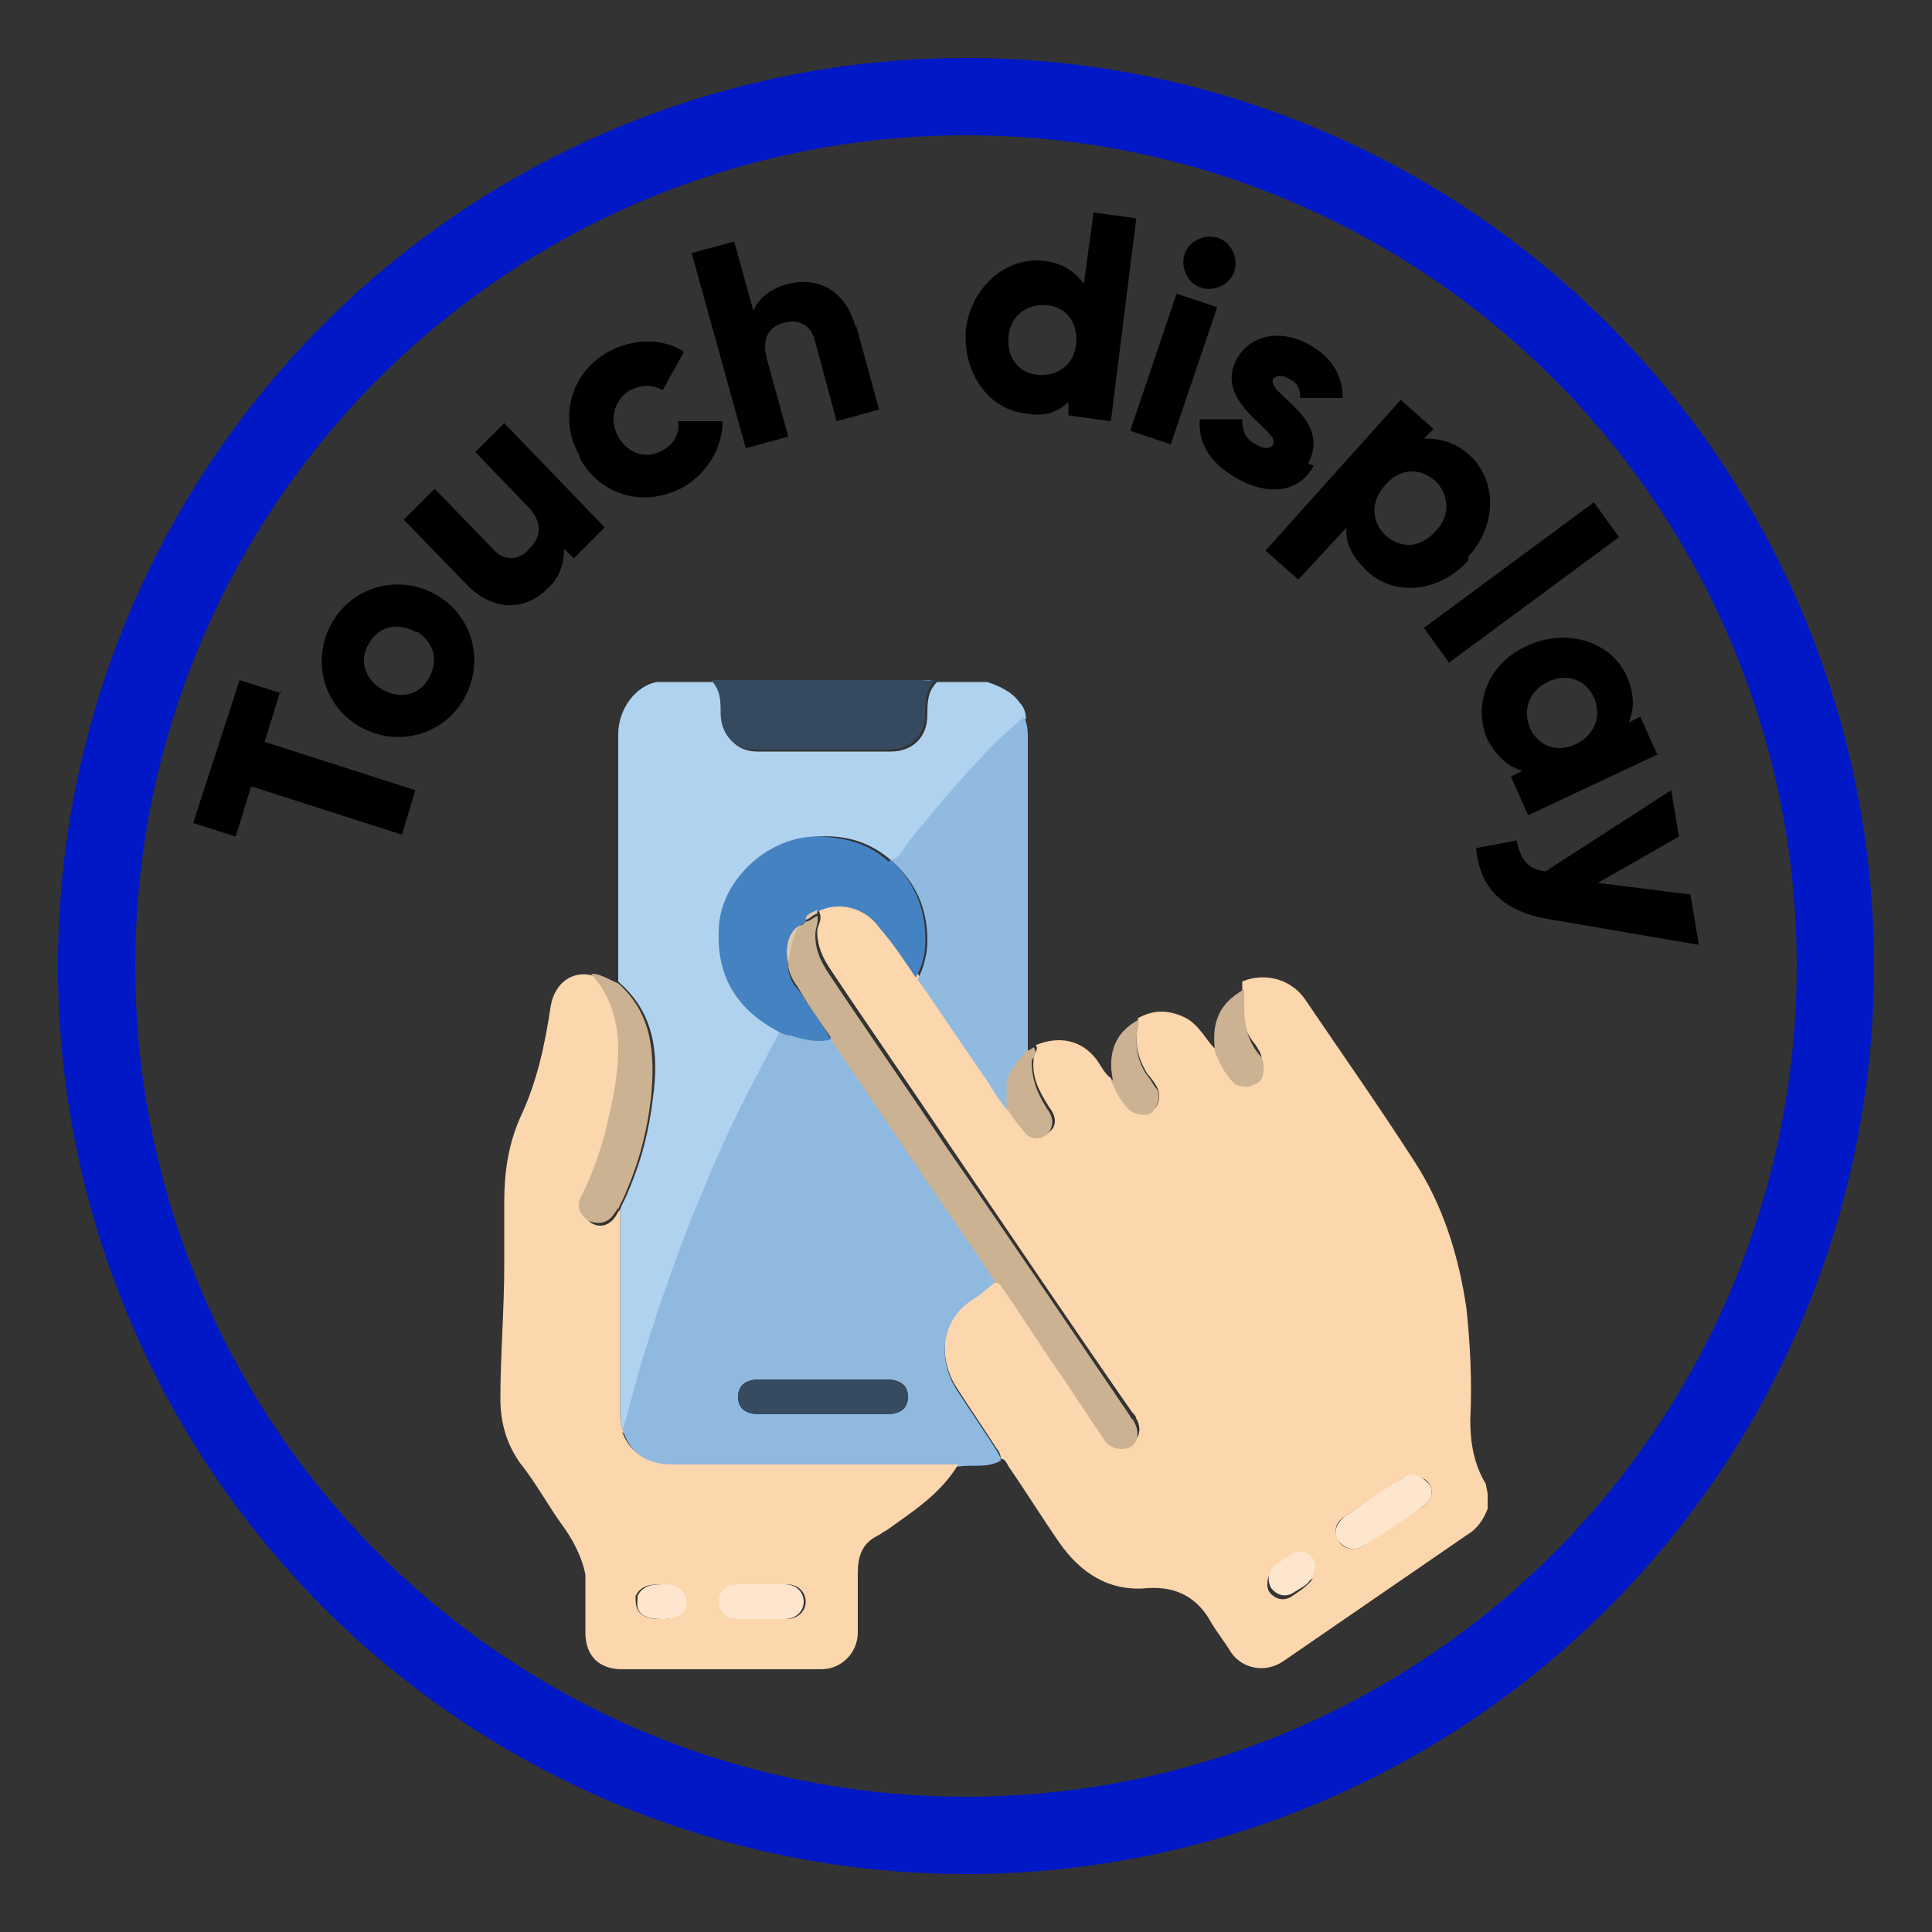 <?xml version="1.0" encoding="UTF-8"?><svg id="Layer_1" xmlns="http://www.w3.org/2000/svg" viewBox="0 0 100 100"><rect x="0" y="0" width="100" height="100" fill="#333333" stroke="none"/><defs><style>.cls-1{fill:#90b9e0;}.cls-2{fill:none;stroke:#0018c6;stroke-miterlimit:10;stroke-width:4px;}.cls-3{fill:#364a5f;}.cls-4{fill:#90bae0;}.cls-5{fill:#afd2ef;}.cls-6{fill:#fcd6ac;}.cls-7{fill:#4582c2;}.cls-8{fill:#607890;}.cls-9{fill:#cbb293;}.cls-10{fill:#374b60;}.cls-11{fill:#fcd6ad;}.cls-12{fill:#fde6cd;}.cls-13{fill:#cbb292;}.cls-14{fill:#fefefe;}.cls-15{fill:#e2c8aa;}</style></defs><circle class="cls-2" cx="50" cy="50" r="45"/><g><path class="cls-6" d="M77,77.3v.8c-.2,.5-.5,1-1,1.3-3.2,2.2-6.4,4.4-9.6,6.6-.9,.6-2.1,.4-2.7-.5-.3-.5-.7-1-1-1.5-.7-1.3-1.8-1.9-3.3-1.8-2,.2-3.5-.8-4.6-2.4-.9-1.3-1.7-2.6-2.6-3.9-.1-.2-.2-.4-.4-.4,0-.2-.1-.4-.2-.5-.7-1.1-1.4-2.1-2.1-3.2-.9-1.4-.9-3.5,.8-4.6,.5-.3,.9-.7,1.3-1,.2,0,.3,.2,.4,.3,1,1.4,1.9,2.9,2.9,4.3,.8,1.2,1.6,2.4,2.4,3.6,.3,.4,.9,.6,1.3,.3,.4-.3,.5-.8,.2-1.3,0-.1-.1-.2-.2-.3-3.2-4.6-6.3-9.2-9.5-13.9-2-3-4.1-6-6.1-9-.4-.6-.7-1.2-.7-2,0-.3,.3-.6,.1-1,0,0,0-.1,0-.2,1.1-.5,2.5-.2,3.2,.8,.6,.9,1.2,1.8,1.9,2.6,1.2,1.7,2.3,3.4,3.5,5.1,.4,.6,.7,1.2,1.2,1.7h0c0,0,0,.2,.1,.2,.2,.4,.6,.8,.9,1.2,.3,.3,.8,.3,1.1,0,.4-.3,.4-.8,0-1.3-.5-.8-.9-1.5-.8-2.5,0-.3,.3-.5,.1-.7,1.2-.5,2.4-.3,3.2,.8,.2,.3,.4,.7,.7,.9,.2,.5,.5,1,.9,1.5,.3,.3,.9,.4,1.2,.2,.4-.2,.5-.8,.3-1.2-.1-.2-.3-.5-.5-.7-.5-.8-.7-1.6-.5-2.5,0-.1,0-.3,0-.4,.9-.5,1.7-.4,2.5,0,.7,.4,1,1.1,1.5,1.6h0s0,0,0,0c.3,.5,.5,1,.9,1.4,.3,.3,.7,.3,1.1,0,.3-.2,.4-.5,.4-.9,0-.3-.2-.5-.3-.7-.6-.7-.8-1.5-.7-2.5,0-.3,0-.5,0-.8,1.2-.5,2.6-.1,3.3,1,1.9,2.8,3.8,5.5,5.6,8.3,1.5,2.3,2.3,4.9,2.7,7.6,.2,1.9,.3,3.8,.2,5.8,0,1.2,.2,2.3,.8,3.3Zm-2.9-.1c0-.3-.2-.6-.5-.7-.3-.2-.7-.1-1,0-1,.7-2,1.3-3,2-.5,.3-.6,.8-.3,1.3,.3,.4,.8,.5,1.3,.2,1-.7,2-1.4,3-2,.3-.2,.5-.4,.5-.8h0Zm-6.1,4.2c0-.7-.6-1.1-1.2-.8-.3,.2-.6,.3-.9,.6-.3,.3-.4,.9-.2,1.2,.3,.4,.8,.5,1.2,.2,.3-.2,.6-.4,.8-.6,.2-.2,.3-.3,.2-.5Z"/><path class="cls-5" d="M32,50.8c0-4.3,0-8.5,0-12.8,0-1.3,.9-2.5,2-2.7,0,0,.1,0,.2,0h2.7s0,0,0,0c0,0,0,0,0,0,.4,.5,.5,1,.5,1.7,0,1.1,.7,1.9,1.8,1.9,2.3,0,4.6,0,6.9,0,1.1,0,1.9-.7,1.9-1.9,0-.6,0-1.2,.5-1.7h2.6c.6,.2,1.3,.5,1.7,1.1,.2,.2,.3,.5,.3,.8-.8,.7-1.6,1.5-2.3,2.2-1.3,1.4-2.5,2.8-3.7,4.3-.2,.3-.4,.7-.9,.9-1.1-1-2.4-1.4-3.9-1.3-2.5,.1-4.8,2.4-4.9,4.9,0,2.4,1,4.1,3.1,5.2-.4,.8-.9,1.7-1.3,2.5-1,1.9-1.9,3.9-2.7,5.8-1.2,2.8-2.2,5.7-3.1,8.6-.4,1.3-.7,2.6-1.1,3.9-.2-.4-.2-.8-.2-1.2,0-3.5,0-7,0-10.4,.1-.3,.3-.6,.4-.9,.7-1.6,1.1-3.2,1.3-4.9,.3-2.2,.1-4.3-1.7-5.9Z"/><path class="cls-3" d="M48.4,35.2c-.5,.5-.5,1-.5,1.7,0,1.1-.7,1.9-1.9,1.9-2.3,0-4.6,0-6.9,0-1.1,0-1.8-.8-1.8-1.9,0-.6,0-1.2-.5-1.7,.2,0,.3,0,.5,0,3.5,0,6.9,0,10.4,0,.2,0,.3,0,.5,0h.2Z"/><path class="cls-8" d="M48.2,35.2c-.1,.1-.3,0-.5,0-3.5,0-6.9,0-10.4,0-.2,0-.3,0-.5,0,0,0,0,0,0,0h11.3Z"/><path class="cls-1" d="M32.2,74.1c.4-1.3,.7-2.6,1.1-3.9,.9-2.9,1.9-5.8,3.1-8.6,.8-2,1.7-3.9,2.7-5.8,.4-.8,.9-1.7,1.3-2.5,.2,0,.4,.2,.6,.2,.7,.2,1.3,.4,2.1,.2,0,.1,.2,.2,.2,.3,2.4,3.5,4.8,7.1,7.2,10.6,.4,.5,.8,1.1,1.1,1.7-.4,.3-.8,.7-1.3,1-1.7,1.1-1.7,3.2-.8,4.6,.7,1.1,1.4,2.1,2.1,3.2,.1,.2,.2,.3,.2,.5-.7,.4-1.4,.2-2.1,.3-.2,0-.4,0-.6,0-4.7,0-9.4,0-14.2,0-1.3,0-2.2-.6-2.6-1.7Zm10.4-.9c1.1,0,2.2,0,3.3,0,.7,0,1.1-.3,1.1-.9s-.4-.9-1.1-.9c-2.2,0-4.4,0-6.6,0-.7,0-1.1,.3-1.1,.9,0,.6,.4,.9,1.1,.9,1.1,0,2.2,0,3.3,0h0Z"/><path class="cls-4" d="M46.1,44.5c.5-.1,.6-.5,.9-.9,1.2-1.5,2.4-2.9,3.7-4.3,.7-.8,1.5-1.5,2.3-2.2,.2,.4,.2,.8,.2,1.2v16.2c-.5,.4-.9,.9-1,1.6-.1,.5,0,.9,0,1.4-.5-.5-.8-1.1-1.2-1.7-1.2-1.7-2.3-3.4-3.5-5.1,.3-.6,.5-1.3,.5-2,0-1.7-.6-3-1.8-4.1Z"/><path class="cls-7" d="M46.1,44.5c1.2,1.1,1.8,2.5,1.8,4.1,0,.7-.1,1.3-.5,2-.6-.9-1.2-1.8-1.9-2.6-.7-1-2.1-1.4-3.2-.8-.3,0-.5,.2-.6,.5h0c0,0-.1,0-.1,.1h0c0,0-.1,0-.1,.1h0c0,0-.1,0-.1,.1h0c-.5,.3-.8,1.2-.6,2,0,.5,.2,.9,.5,1.2,.6,.9,1.2,1.7,1.7,2.6-.7,.2-1.4,0-2.1-.2-.2,0-.4-.1-.6-.2-2.1-1.1-3.2-2.8-3.1-5.2,0-2.5,2.4-4.8,4.9-4.9,1.5,0,2.8,.3,3.9,1.3Z"/><path class="cls-13" d="M43,53.7c-.6-.9-1.2-1.7-1.7-2.6-.3-.4-.5-.8-.5-1.2,0-.7,.2-1.4,.6-2h0s.1,0,.1,0h0s.1-.1,.1-.1h0s.1-.1,.1-.1h0c.2,0,.4-.2,.6-.3,.1,.3-.1,.6-.1,1,0,.8,.3,1.4,.7,2,2,3,4.1,6,6.1,9,3.2,4.6,6.3,9.2,9.5,13.9,0,.1,.2,.2,.2,.3,.3,.5,.2,1.1-.2,1.3-.4,.2-1,.1-1.3-.3-.8-1.2-1.6-2.4-2.4-3.6-1-1.4-1.9-2.9-2.9-4.3-.1-.2-.2-.3-.4-.3-.3-.6-.7-1.1-1.1-1.7-2.4-3.5-4.8-7.1-7.2-10.6,0-.1-.2-.2-.2-.3Z"/><path class="cls-12" d="M74.1,77.2c0,.4-.2,.6-.5,.8-1,.7-2,1.4-3,2-.5,.3-.9,.2-1.3-.2-.3-.4-.2-.9,.3-1.3,1-.7,2-1.4,3-2,.3-.2,.6-.3,1,0,.3,.2,.5,.4,.5,.7Z"/><path class="cls-9" d="M62.9,54.5c-.1-.8-.1-1.5,.3-2.2,.3-.5,.7-.8,1.2-1.1,0,.3,0,.5,0,.8,0,.9,.1,1.7,.7,2.5,.2,.2,.3,.4,.3,.7,0,.4,0,.7-.4,.9-.4,.2-.7,.2-1.1,0-.4-.4-.7-.9-.9-1.4h0c0-.1,0,0,0,0Z"/><path class="cls-9" d="M57.6,55.9c-.3-1.5,.2-2.5,1.3-3.1,.1,.1,0,.3,0,.4-.2,.9,0,1.8,.5,2.5,.2,.2,.3,.5,.5,.7,.2,.4,0,.9-.3,1.2-.3,.2-.9,.1-1.2-.2-.4-.4-.7-1-.9-1.5Z"/><path class="cls-13" d="M52.1,57.4c0-.5,0-.9,0-1.4,.2-.7,.6-1.1,1-1.6,.1,0,.3-.1,.4-.2,.2,.3,0,.5-.1,.7,0,1,.3,1.7,.8,2.5,.4,.5,.3,1,0,1.3-.3,.3-.8,.3-1.1,0-.3-.4-.6-.7-.9-1.2,0,0,0-.2-.1-.2h0Z"/><path class="cls-12" d="M68,81.3c0,.2,0,.4-.2,.5-.2,.3-.5,.4-.8,.6-.4,.3-.9,.2-1.2-.2-.2-.3-.2-.9,.2-1.2,.3-.2,.6-.4,.9-.6,.6-.3,1.2,.1,1.2,.8Z"/><path class="cls-15" d="M42.3,47.3c-.2,0-.4,.3-.6,.3,0-.3,.4-.4,.6-.5,0,0,0,.1,0,.2Z"/><path class="cls-4" d="M52.1,57.4c0,0,0,.1,.1,.2,0,0-.1-.1-.1-.2Z"/><path class="cls-14" d="M62.9,54.5h0c0,.1,0,0,0,0Z"/><path class="cls-11" d="M32.2,74.1c.4,1.1,1.3,1.7,2.6,1.7,4.7,0,9.4,0,14.2,0,.2,0,.4,0,.6,0-.9,1.5-2.3,2.4-3.7,3.4-.2,.1-.3,.2-.5,.3-.8,.4-1,1.1-1,1.9,0,1,0,2.1,0,3.1,0,1-.8,1.9-1.9,1.9-3.4,0-6.9,0-10.3,0-1.2,0-1.9-.7-1.9-1.9,0-1,0-2,0-3-.2-1-.7-1.9-1.3-2.7-.7-1-1.3-2.1-2.1-3.1-.7-1-1-2.1-1-3.3,0-2.3,.2-4.6,.2-6.9,0-1.1,0-2.2,0-3.3,0-1.5,.2-2.9,.8-4.3,.9-1.9,1.3-3.8,1.6-5.8,.2-1.2,1.1-1.9,2.2-1.6,1,1.1,1.3,2.5,1.4,3.9,0,1.4-.3,2.7-.6,4-.3,1.3-.7,2.5-1.3,3.6-.3,.5,0,1,.4,1.3,.5,.3,1,.1,1.3-.4,0,0,.1-.2,.2-.3,0,3.5,0,7,0,10.4,0,.4,0,.8,.2,1.2Zm7.3,7.9c-.4,0-.8,0-1.2,0-.6,0-1,.4-1,.9s.4,.9,1,.9c.8,0,1.6,0,2.4,0,.6,0,1-.4,1-.9,0-.5-.4-.9-1-.9-.4,0-.8,0-1.1,0Zm-5.3,1.8c.2,0,.5,0,.7-.1,.4-.2,.6-.6,.5-1-.1-.4-.5-.7-1-.7-.6,0-1.2,0-1.5,.6,0,0,0,.1,0,.2,0,.7,.4,1,1.3,1h0Z"/><path class="cls-13" d="M32,62.5c0,0-.1,.2-.2,.3-.3,.5-.8,.6-1.3,.4-.5-.3-.7-.8-.4-1.3,.6-1.2,1-2.4,1.3-3.6,.3-1.3,.6-2.6,.6-4,0-1.4-.4-2.8-1.4-3.9,.5,0,.9,.3,1.4,.5,1.8,1.6,1.9,3.7,1.7,5.9-.2,1.7-.6,3.3-1.3,4.9-.1,.3-.3,.6-.4,.9Z"/><path class="cls-10" d="M42.6,73.2c-1.1,0-2.2,0-3.3,0-.7,0-1.1-.3-1.1-.9,0-.5,.4-.9,1.1-.9,2.2,0,4.4,0,6.6,0,.7,0,1.1,.4,1.1,.9s-.4,.9-1.1,.9c-1.1,0-2.2,0-3.3,0Z"/><path class="cls-15" d="M41.4,47.9c-.4,.6-.5,1.3-.6,2-.2-.8,0-1.7,.6-2Z"/><path class="cls-15" d="M41.7,47.6h-.1s0,0,.1,0Z"/><path class="cls-15" d="M41.6,47.7h-.1s0,0,.1,0Z"/><path class="cls-15" d="M41.5,47.8h-.1s0,0,.1,0Z"/><path class="cls-12" d="M39.5,82c.4,0,.8,0,1.1,0,.6,0,1,.4,1,.9,0,.5-.4,.9-1,.9-.8,0-1.6,0-2.4,0-.6,0-1-.4-1-.9s.4-.9,1-.9c.4,0,.8,0,1.2,0Z"/><path class="cls-12" d="M34.3,83.8c-1,0-1.4-.3-1.3-1,0,0,0-.1,0-.2,.3-.6,.9-.6,1.5-.6,.5,0,.9,.3,1,.7,.1,.4,0,.8-.5,1-.3,.1-.5,.1-.7,.1Z"/></g><g><path d="M14.5,35.8l-.8,2.6,7.8,2.5-.7,2.3-7.8-2.5-.8,2.6-2.2-.7,2.4-7.4,2.2,.7Z"/><path d="M18.6,37.6c-1.9-1.1-2.5-3.5-1.4-5.4,1.1-1.9,3.5-2.5,5.4-1.4,1.9,1.1,2.5,3.5,1.4,5.4-1.1,1.9-3.5,2.5-5.4,1.4Zm2.9-4.9c-.9-.5-1.9-.3-2.4,.6-.5,.8-.3,1.8,.7,2.4,.9,.5,1.9,.3,2.4-.6s.3-1.8-.6-2.4Z"/><path d="M26.1,21.9l5.2,5.4-1.6,1.6-.5-.5c0,.7-.2,1.5-.9,2.1-1.1,1.1-2.8,1.2-4.2-.3l-3.2-3.3,1.6-1.6,3,3.1c.6,.7,1.4,.6,1.9,0,.6-.6,.7-1.3,0-2.1l-2.8-2.9,1.6-1.6Z"/><path d="M30,23.6c-1.1-1.9-.5-4.3,1.5-5.4,1.3-.7,2.8-.7,3.9,0l-1.1,2c-.5-.3-1.1-.3-1.7,0-.8,.5-1.1,1.5-.6,2.4,.5,.9,1.5,1.2,2.3,.7,.6-.3,.9-.9,.8-1.5h2.3c0,1.3-.7,2.6-2,3.4-2,1.1-4.3,.5-5.4-1.5Z"/><path d="M44.3,16.8l1.2,4.4-2.2,.6-1.1-4.1c-.2-.9-.9-1.2-1.6-1-.8,.2-1.2,.8-.9,1.9l1.1,4-2.2,.6-2.8-10.1,2.2-.6,1,3.6c.2-.6,.9-1.2,1.8-1.4,1.5-.4,3,.3,3.5,2.3Z"/><path d="M58.8,11.4l-1.3,10.4-2.2-.3v-.7c-.5,.5-1.2,.8-2.2,.6-2-.2-3.3-2.2-3.1-4.4,.3-2.2,2.1-3.7,4-3.5,1,.1,1.7,.6,2.1,1.2l.5-3.7,2.2,.3Zm-3.1,6.4c.1-1.1-.5-1.9-1.5-2-1-.1-1.9,.5-2,1.6-.1,1.1,.5,1.9,1.5,2s1.9-.5,2-1.6Z"/><path d="M60.9,15.2l2.1,.7-2.4,7.1-2.1-.7,2.4-7.1Zm.4-2c.2-.7,1-1.1,1.7-.9s1.1,1,.9,1.7c-.2,.7-1,1.1-1.7,.9s-1.1-1-.9-1.7Z"/><path d="M68,24.1c-.8,1.5-2.5,1.5-3.9,.7-1.3-.7-2.1-1.7-2-3.1h2.2c0,.5,.1,1,.7,1.3,.5,.3,.8,.2,.9,0,.4-.7-3.1-2.1-1.9-4.4,.8-1.4,2.4-1.5,3.7-.8,1.1,.6,1.8,1.5,1.8,2.8h-2.2c0-.4-.1-.8-.6-1-.3-.2-.6-.2-.8,0-.4,.8,3.1,2,1.8,4.4Z"/><path d="M76,29c-1.5,1.7-3.9,1.9-5.3,.5-.7-.7-1.1-1.4-1-2.2l-2.5,2.7-1.7-1.5,7-7.8,1.7,1.5-.5,.5c.7,0,1.5,.1,2.3,.8,1.5,1.3,1.5,3.7,0,5.3Zm-1.7-1.5c.8-.8,.7-1.9,0-2.6-.8-.7-1.8-.7-2.6,.2s-.7,1.9,0,2.6c.8,.7,1.8,.7,2.6-.2Z"/><path d="M82.5,26l1.3,1.8-8.8,6.5-1.3-1.8,8.8-6.5Z"/><path d="M85.9,39l-6.8,3.2-.9-2,.6-.3c-.7-.2-1.3-.7-1.8-1.6-.8-1.8,0-4,2.1-4.9,2-.9,4.3-.2,5.1,1.6,.4,.9,.4,1.7,.1,2.4l.6-.3,.9,2Zm-4.3-.5c1-.5,1.3-1.5,.9-2.4-.4-.9-1.4-1.3-2.4-.8-1,.5-1.3,1.5-.9,2.4,.4,.9,1.4,1.3,2.4,.8Z"/><path d="M87.9,48.9l-7.6-1.3c-2.5-.4-3.7-1.6-3.9-3.7l2.1-.4c.2,1,.6,1.5,1.5,1.6l6.5-4.2,.4,2.4-4.2,2.4,4.8,.6,.4,2.4Z"/></g></svg>